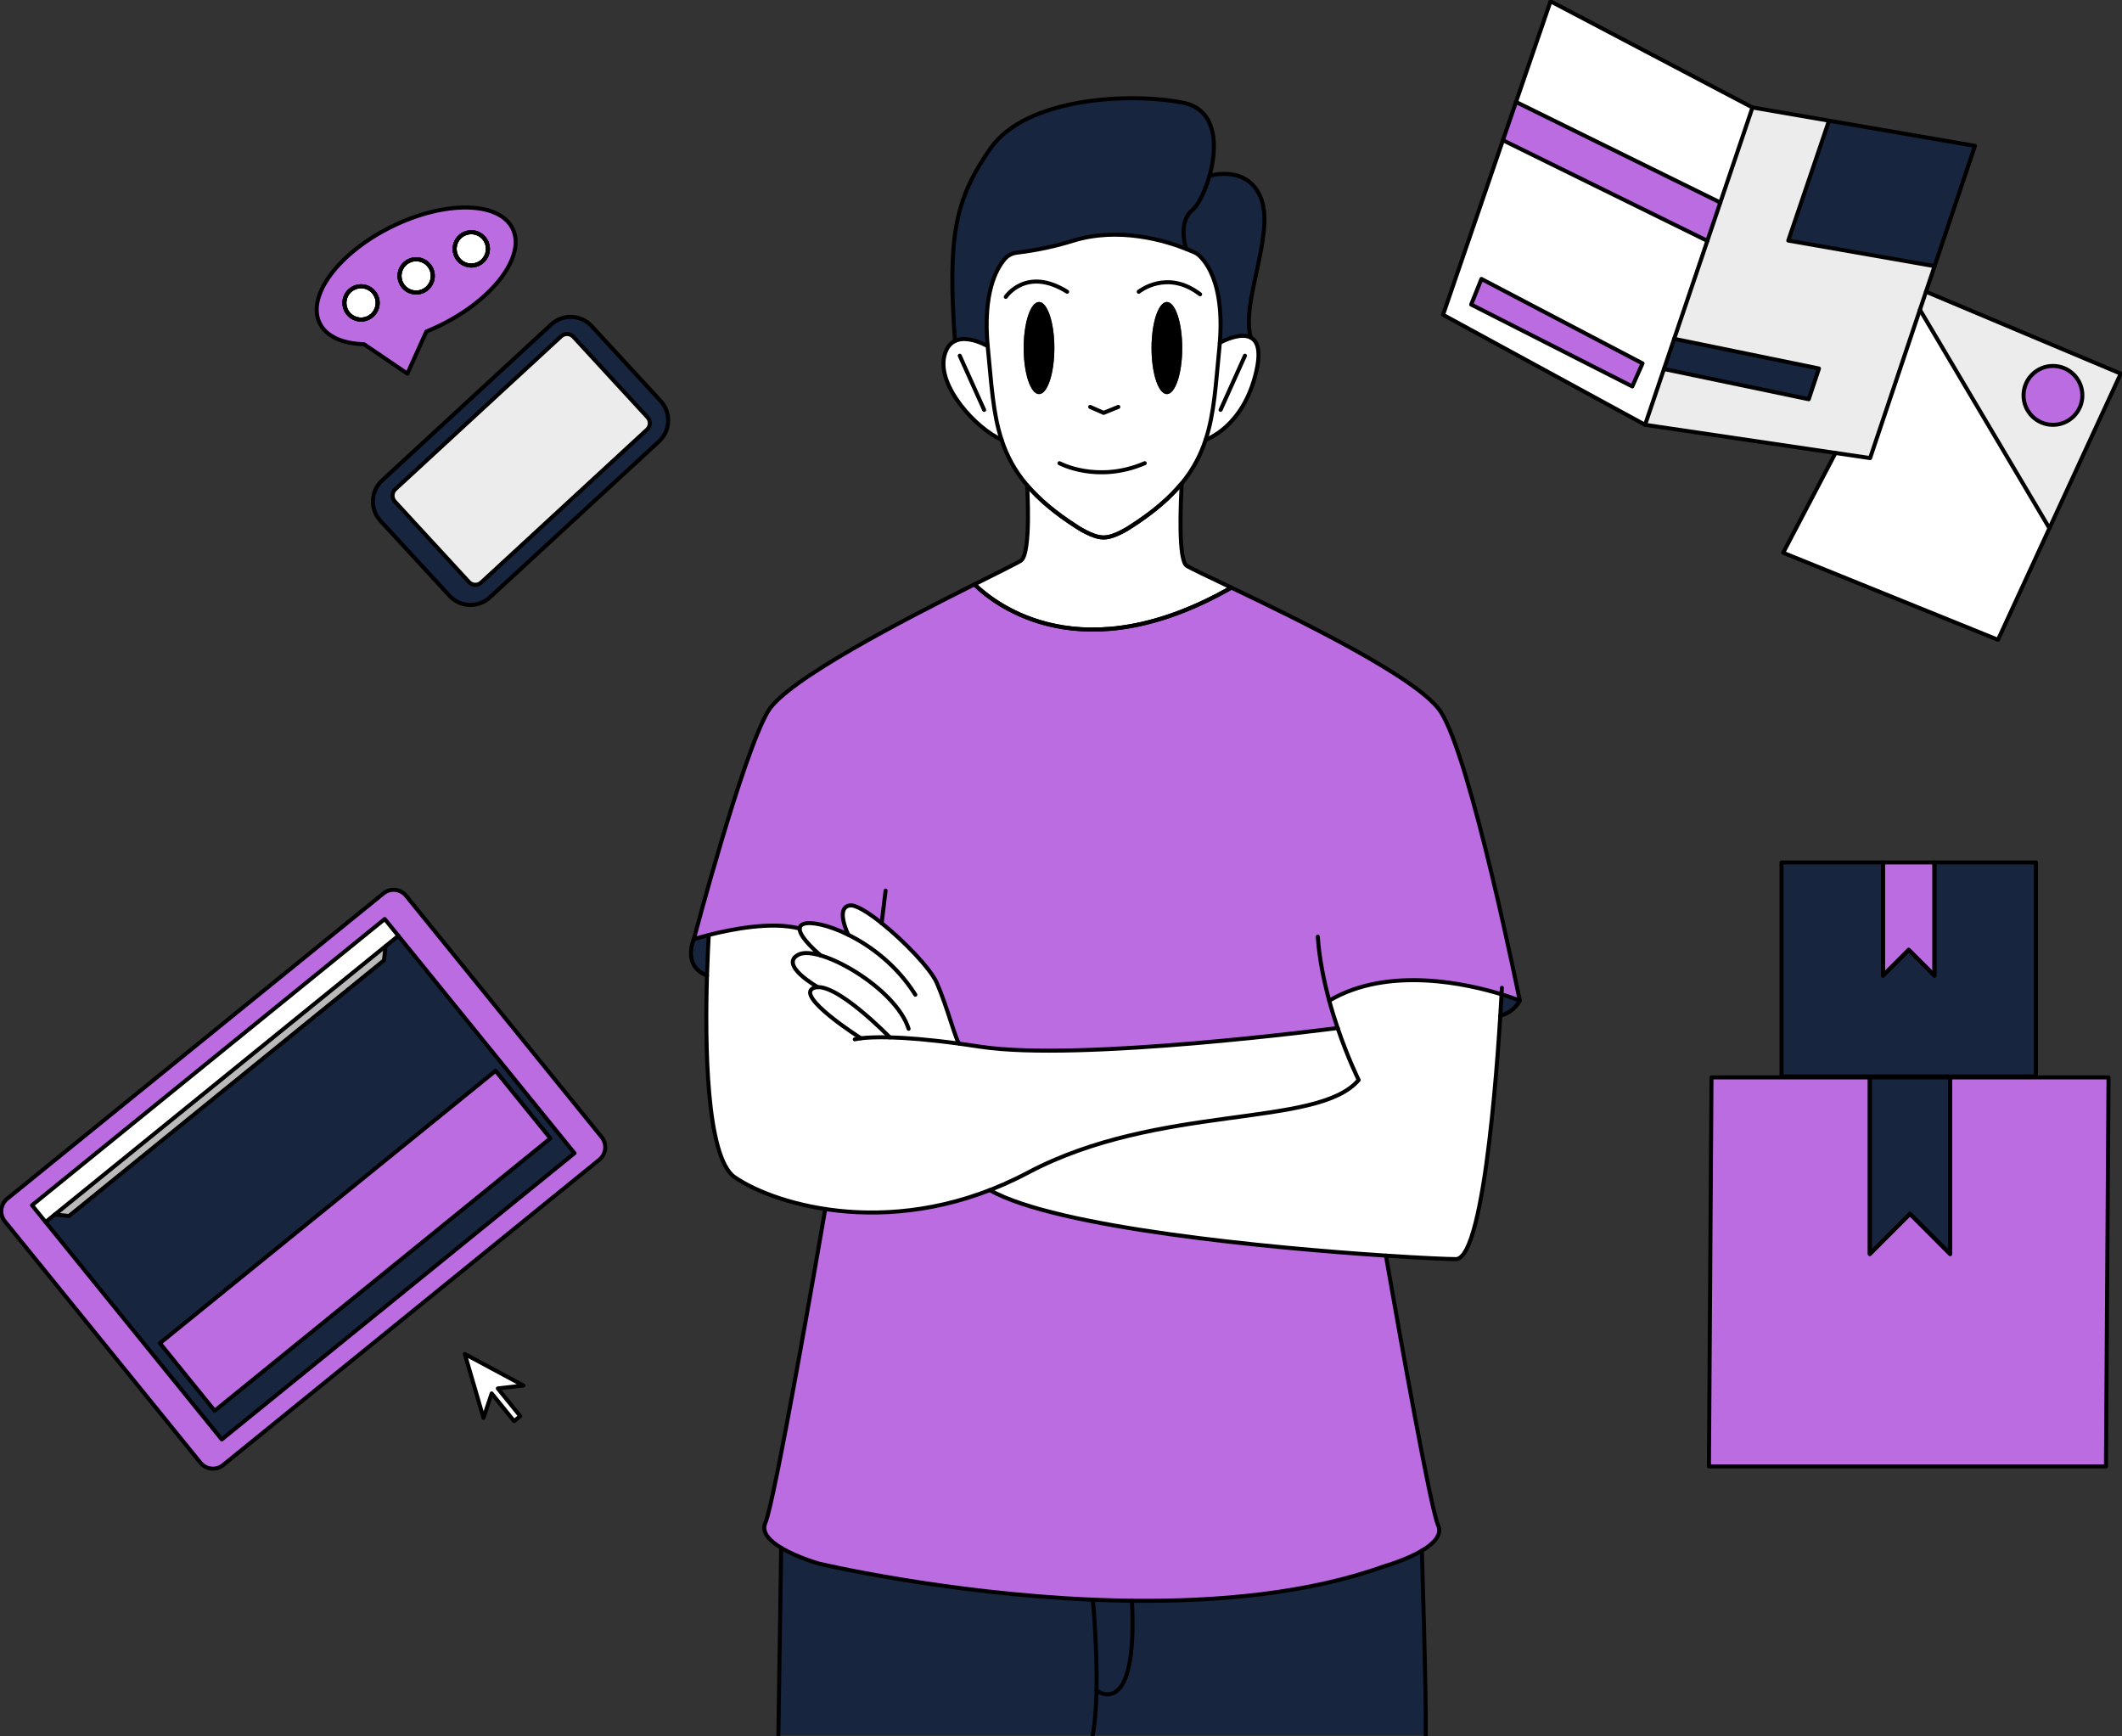 <svg width="528" height="432" viewBox="0 0 528 432" fill="none" xmlns="http://www.w3.org/2000/svg">
<rect x="0" y="0" width="528" height="432" fill="#333333" stroke="none"/>
<g clip-path="url(#clip0_1_628)">
<path d="M481.36 66.217L479.228 72.571L477.72 77.066L465.325 113.969L456.71 112.696L409.332 105.692L414.028 91.812L450.054 99.325L452.6 91.685L416.573 84.299L424.826 59.92L428.052 50.388L436.056 26.741L455.094 30.027L444.964 59.85L481.36 66.217Z" fill="#ECECEC"/>
<path d="M436.056 26.741L428.052 50.388L377.218 25.372L385.808 0.318L436.056 26.741Z" fill="white"/>
<path d="M428.051 50.388L424.825 59.92L373.954 34.885L377.218 25.372L428.051 50.388Z" fill="#BB6CE0"/>
<path d="M373.954 34.885L359.065 78.314L409.332 105.692L414.028 91.812L416.573 84.299L424.826 59.92L373.954 34.885ZM406.15 96.141L366.064 75.767L368.609 69.4L408.696 90.411L406.15 96.141Z" fill="white"/>
<path d="M491.413 36.292L481.36 66.217L444.964 59.85L455.094 30.027L491.413 36.292Z" fill="#17253F"/>
<path d="M452.6 91.685L450.054 99.325L414.028 91.812L416.573 84.299L452.6 91.685Z" fill="#17253F"/>
<path d="M408.696 90.411L406.15 96.141L366.064 75.767L368.609 69.4L408.696 90.411Z" fill="#BB6CE0"/>
<path d="M509.936 131.427L497.14 159.175L443.692 137.527L456.71 112.696L465.325 113.969L477.72 77.066L509.936 131.427Z" fill="white"/>
<path d="M479.228 72.571L477.72 77.066L509.936 131.427L527.682 92.958L479.228 72.571ZM510.82 105.692C506.78 105.692 503.503 102.413 503.503 98.37C503.503 94.327 506.78 91.048 510.82 91.048C514.861 91.048 518.138 94.327 518.138 98.37C518.138 102.413 514.861 105.692 510.82 105.692Z" fill="#ECECEC"/>
<path d="M510.82 105.692C514.861 105.692 518.137 102.414 518.137 98.37C518.137 94.326 514.861 91.048 510.82 91.048C506.779 91.048 503.503 94.326 503.503 98.37C503.503 102.414 506.779 105.692 510.82 105.692Z" fill="#BB6CE0"/>
<path d="M164.373 99.764L147.206 81.122C144.546 78.231 140.047 78.046 137.159 80.708L95.062 119.521C92.179 122.182 91.995 126.678 94.654 129.568L111.822 148.217C114.481 151.101 118.98 151.286 121.862 148.625L163.959 109.818C166.848 107.156 167.033 102.655 164.373 99.764ZM160.975 106.895L119.737 144.913C118.853 145.728 117.478 145.677 116.664 144.792L98.237 124.78C97.422 123.895 97.48 122.52 98.364 121.705L139.602 83.681C140.487 82.873 141.861 82.924 142.675 83.809L161.102 103.82C161.917 104.705 161.86 106.08 160.975 106.895Z" fill="#17253F"/>
<path d="M160.975 106.895L119.737 144.913C118.853 145.728 117.478 145.677 116.664 144.792L98.237 124.78C97.422 123.895 97.48 122.52 98.364 121.705L139.602 83.681C140.486 82.873 141.861 82.924 142.675 83.809L161.102 103.82C161.917 104.705 161.859 106.08 160.975 106.895Z" fill="#ECECEC"/>
<path d="M127.551 56.876C124.229 50.089 110.791 49.847 97.531 56.348C84.277 62.842 76.228 73.615 79.549 80.402C81.184 83.745 85.276 85.496 90.576 85.636L101.367 92.958L106.076 82.491C107.24 82.019 108.405 81.504 109.569 80.931C122.823 74.436 130.872 63.663 127.551 56.876ZM91.658 79.078C89.602 80.084 87.127 79.237 86.122 77.181C85.117 75.13 85.963 72.654 88.018 71.648C90.067 70.642 92.548 71.489 93.547 73.539C94.553 75.595 93.707 78.072 91.658 79.078ZM105.37 72.354C103.321 73.36 100.839 72.514 99.834 70.463C98.829 68.407 99.681 65.93 101.73 64.924C103.779 63.918 106.26 64.765 107.266 66.822C108.271 68.872 107.419 71.348 105.37 72.354ZM119.082 65.637C117.033 66.637 114.558 65.79 113.552 63.74C112.547 61.683 113.393 59.207 115.442 58.201C117.497 57.195 119.973 58.041 120.978 60.098C121.983 62.148 121.137 64.631 119.082 65.637Z" fill="#BB6CE0"/>
<path d="M91.658 79.078C89.602 80.084 87.127 79.237 86.122 77.181C85.117 75.13 85.963 72.654 88.018 71.648C90.067 70.642 92.548 71.489 93.547 73.539C94.553 75.595 93.706 78.072 91.658 79.078Z" fill="white"/>
<path d="M105.37 72.354C103.321 73.36 100.839 72.514 99.834 70.463C98.829 68.407 99.681 65.93 101.73 64.924C103.779 63.918 106.26 64.765 107.266 66.822C108.271 68.872 107.418 71.349 105.37 72.354Z" fill="white"/>
<path d="M119.082 65.637C117.033 66.637 114.558 65.79 113.552 63.74C112.547 61.683 113.393 59.207 115.442 58.201C117.497 57.195 119.972 58.041 120.978 60.098C121.983 62.148 121.137 64.631 119.082 65.637Z" fill="white"/>
<path d="M506.589 214.567V267.815H443.278V214.567H468.526V242.722L474.933 236.317L481.334 242.722V214.567H506.589Z" fill="#17253F"/>
<path d="M481.334 214.567V242.722L474.933 236.317L468.526 242.722V214.567H481.334Z" fill="#BB6CE0"/>
<path d="M524.647 268.05L524.01 364.828H425.22L425.856 268.05H465.255V311.982L475.252 301.986L485.241 311.982V268.05H524.647Z" fill="#BB6CE0"/>
<path d="M485.241 268.05V311.982L475.252 301.986L465.255 311.982V268.05H485.241Z" fill="#17253F"/>
<path d="M149.7 282.904L101.043 222.864C99.649 221.145 97.123 220.883 95.405 222.278L1.801 298.23C0.083 299.63 -0.185 302.152 1.209 303.871L49.866 363.911C51.26 365.631 53.786 365.892 55.504 364.497L149.108 288.545C150.826 287.151 151.093 284.623 149.7 282.904ZM55.179 358.124L11.345 304.036L7.966 299.866L95.73 228.651L99.109 232.822L142.943 286.909L55.179 358.124Z" fill="#BB6CE0"/>
<path d="M99.109 232.822L95.921 235.413L95.552 238.921L58.087 269.324L54.626 272.131L17.161 302.534L13.655 302.164L11.345 304.036L55.179 358.124L142.943 286.909L99.109 232.822ZM53.41 350.993L39.781 334.178L123.307 266.407L136.93 283.216L53.41 350.993Z" fill="#17253F"/>
<path d="M99.109 232.822L95.921 235.413L13.655 302.164L11.345 304.036L7.966 299.866L95.73 228.651L99.109 232.822Z" fill="white"/>
<path d="M95.921 235.413L95.552 238.921L58.087 269.324L54.626 272.131L17.161 302.534L13.655 302.164L95.921 235.413Z" fill="#BABABA"/>
<path d="M136.93 283.216L53.41 350.993L39.781 334.178L123.307 266.407L136.93 283.216Z" fill="#BB6CE0"/>
<path d="M123.867 345.434L129.447 352.324L128.683 352.941L127.92 353.565L122.339 346.676L120.303 352.769L115.658 336.871L130.242 344.702L123.867 345.434Z" fill="white"/>
<path d="M297.676 63.033C297.676 63.033 296.753 62.568 295.143 61.932C290.142 59.945 278.466 56.31 266.936 59.913C262.4 61.327 257.736 62.301 253.014 62.861C251.831 62.995 250.737 63.568 249.967 64.478C247.867 66.936 244.539 73.01 245.761 86.126C245.773 86.279 245.793 86.432 245.805 86.591C246.69 95.416 247.027 102.744 249.209 109.398C250.501 113.358 252.455 117.082 255.566 120.737C258.537 124.22 262.559 127.645 268.075 131.16C268.075 131.16 271.893 133.707 274.438 133.707H274.769C277.314 133.707 281.132 131.16 281.132 131.16C286.91 127.48 291.046 123.902 294.049 120.247C296.925 116.745 298.764 113.18 299.998 109.398C302.181 102.744 302.518 95.416 303.402 86.591C303.447 86.145 303.485 85.712 303.517 85.279C304.961 67.286 297.676 63.033 297.676 63.033ZM258.531 98.052C256.425 98.052 254.713 92.92 254.713 86.591C254.713 80.262 256.425 75.13 258.531 75.13C260.637 75.13 262.349 80.262 262.349 86.591C262.349 92.92 260.637 98.052 258.531 98.052ZM290.346 98.052C288.239 98.052 286.528 92.92 286.528 86.591C286.528 80.262 288.239 75.13 290.346 75.13C292.452 75.13 294.163 80.262 294.163 86.591C294.163 92.92 292.452 98.052 290.346 98.052Z" fill="white"/>
<path d="M249.21 109.398C243.063 106.736 233.08 96.141 234.988 88.501C235.485 86.515 236.452 85.4 237.61 84.84C240.906 83.242 245.761 86.126 245.761 86.126C245.774 86.279 245.793 86.432 245.805 86.591C246.69 95.416 247.027 102.744 249.21 109.398Z" fill="white"/>
<path d="M312.616 92.321C309.434 106.329 299.998 109.398 299.998 109.398C302.181 102.744 302.518 95.416 303.402 86.591C303.447 86.145 303.485 85.712 303.517 85.279C303.517 85.279 308.461 82.478 311.26 84C312.877 84.885 313.78 87.202 312.616 92.321Z" fill="white"/>
<path d="M300.946 43.741C299.826 47.721 298.064 51.076 296.708 52.209C292.967 55.329 295.054 61.671 295.143 61.925C290.142 59.945 278.466 56.31 266.936 59.913C262.4 61.327 257.736 62.301 253.014 62.861C251.831 62.995 250.737 63.568 249.967 64.478C247.867 66.936 244.539 73.01 245.761 86.126C245.761 86.126 240.906 83.242 237.61 84.84C235.771 58.907 237.534 49.663 246.442 36.928C255.35 24.195 281.438 22.921 294.481 25.589C302.887 27.314 302.97 36.54 300.946 43.741Z" fill="#17253F"/>
<path d="M311.26 84C308.461 82.478 303.517 85.279 303.517 85.279C304.961 67.286 297.676 63.033 297.676 63.033C297.676 63.033 296.753 62.568 295.143 61.932C295.054 61.671 292.967 55.329 296.708 52.209C298.064 51.076 299.826 47.721 300.946 43.741C300.946 43.741 310.707 40.749 313.888 49.663C317.07 58.576 308.639 75.678 311.26 84Z" fill="#17253F"/>
<path d="M306.393 146.192C269.399 167.318 247.962 150.732 242.458 145.39C248.834 142.194 253.383 139.959 254.077 139.437C256.622 137.527 255.566 120.737 255.566 120.737C258.537 124.22 262.559 127.645 268.075 131.16C268.075 131.16 271.893 133.707 274.438 133.707H274.769C277.314 133.707 281.132 131.16 281.132 131.16C286.91 127.48 291.046 123.902 294.049 120.247C293.756 125.283 293.152 139.15 295.232 140.71C295.919 141.226 300.259 143.264 306.393 146.192Z" fill="white"/>
<path d="M378.154 248.949C378.154 248.949 378.141 248.943 378.109 248.93C377.836 248.822 376.328 248.223 373.935 247.478C373.833 247.447 373.725 247.415 373.617 247.383C364.9 244.702 345.378 240.309 330.744 248.949C331.399 251.362 332.118 253.654 332.831 255.762C332.067 255.864 268.565 264.204 243.896 260.41C242.077 260.13 240.352 259.881 238.73 259.658C238.024 259.55 235.625 250.223 233.08 244.492C231.495 240.927 224.98 234.146 219.374 229.664C215.976 226.945 212.915 225.073 211.49 225.264C207.793 225.761 210.943 232.299 211.07 232.561C206.101 230.103 201.78 229.25 199.992 229.848C199.286 230.084 198.987 230.498 198.968 231.02C191.982 229.161 181.788 231.23 176.361 232.618C174.076 233.204 172.632 233.668 172.632 233.668C172.632 233.668 184.721 187.826 191.084 177.002C195.71 169.139 225.52 153.877 242.458 145.39C247.962 150.732 269.399 167.318 306.393 146.192C323.038 154.132 352.848 168.63 358.429 177.002C365.771 188.023 377.676 246.6 378.141 248.879C378.147 248.924 378.154 248.949 378.154 248.949Z" fill="#BB6CE0"/>
<path d="M338.067 268.687C327.887 280.784 288.437 274.417 255.782 291.742C252.582 293.442 249.407 294.881 246.27 296.09C231.043 302.005 216.778 302.54 205.344 300.796C195.112 299.242 187.146 295.861 182.813 292.881C175.622 287.934 175.412 259.175 175.915 242.703C176.055 238.144 176.246 234.528 176.361 232.618C181.788 231.23 191.981 229.161 198.968 231.02C198.866 233.331 204.224 237.724 204.224 237.724C201.876 237.03 199.916 236.89 198.72 237.489C193.629 240.035 203.492 245.594 203.492 245.594C203.148 245.6 202.824 245.657 202.538 245.766C197.447 247.676 214.207 258.315 214.207 258.315C215.518 258.156 217.789 257.997 221.404 258.092C225.38 258.194 230.986 258.608 238.73 259.658C240.352 259.881 242.077 260.13 243.896 260.41C268.565 264.204 332.067 255.864 332.831 255.762C335.439 263.428 338.067 268.687 338.067 268.687Z" fill="white"/>
<path d="M373.617 247.383C373.553 248.567 373.451 250.35 373.311 252.585C372.249 269.725 368.889 313.256 362.246 313.256C360.293 313.256 353.828 312.982 344.837 312.39C316.453 310.524 262.839 305.513 246.27 296.09C249.407 294.881 252.582 293.442 255.782 291.742C288.437 274.417 327.887 280.784 338.067 268.687C338.067 268.687 335.439 263.428 332.831 255.762C332.118 253.654 331.399 251.362 330.744 248.949C345.378 240.309 364.9 244.702 373.617 247.383Z" fill="white"/>
<path d="M221.404 258.092C217.789 257.997 215.518 258.156 214.207 258.315C214.207 258.315 197.447 247.676 202.538 245.766C202.824 245.657 203.148 245.6 203.492 245.594C209.155 245.435 221.404 258.092 221.404 258.092Z" fill="white"/>
<path d="M238.73 259.658C230.986 258.608 225.38 258.194 221.404 258.092C221.404 258.092 209.155 245.435 203.492 245.594C203.492 245.594 193.629 240.035 198.72 237.489C199.916 236.89 201.876 237.03 204.224 237.724C204.224 237.724 198.866 233.331 198.968 231.02C198.987 230.498 199.286 230.084 199.992 229.848C201.78 229.25 206.101 230.103 211.07 232.561C210.943 232.299 207.793 225.761 211.49 225.264C212.915 225.073 215.976 226.945 219.374 229.664C224.979 234.146 231.495 240.927 233.079 244.492C235.625 250.223 238.023 259.55 238.73 259.658Z" fill="white"/>
<path d="M176.361 232.618C176.246 234.528 176.055 238.144 175.915 242.703C169.654 240.284 172.632 233.668 172.632 233.668C172.632 233.668 174.076 233.204 176.361 232.618Z" fill="#17253F"/>
<path d="M272.835 420.609C273.058 409.792 271.919 397.988 271.919 397.988C275.126 398.121 278.377 398.21 281.654 398.249C283.143 428.485 272.835 420.609 272.835 420.609Z" fill="#17253F"/>
<path d="M353.79 385.801C349.794 388.17 344.468 389.66 344.468 389.66C325.647 396.453 303.11 398.497 281.654 398.249C278.377 398.21 275.126 398.121 271.919 397.988C235.09 396.434 203.81 389.023 203.81 389.023C203.81 389.023 198.383 387.501 194.374 385.094C191.523 383.382 189.392 381.217 190.448 378.836C192.732 373.691 203.218 313.135 205.344 300.796C216.778 302.54 231.043 302.005 246.27 296.09C262.839 305.513 316.453 310.524 344.838 312.39C348.579 333.732 355.979 375.308 357.831 379.472C358.906 381.885 356.698 384.076 353.79 385.801Z" fill="#BB6CE0"/>
<path d="M272.835 420.609C272.752 424.665 272.479 428.575 271.881 431.682H193.674L194.374 385.094C198.383 387.501 203.81 389.023 203.81 389.023C203.81 389.023 235.09 396.434 271.919 397.988C271.919 397.988 273.058 409.792 272.835 420.609Z" fill="#17253F"/>
<path d="M354.757 431.682H271.88C272.479 428.575 272.752 424.665 272.835 420.609C272.835 420.609 283.143 428.485 281.654 398.249C303.11 398.497 325.647 396.453 344.468 389.66C344.468 389.66 349.794 388.17 353.79 385.801C353.809 386.412 354.91 421.698 354.757 431.682Z" fill="#17253F"/>
<path d="M378.109 248.93C377.473 249.911 375.946 251.795 373.312 252.585C373.452 250.35 373.553 248.567 373.617 247.383C373.725 247.415 373.833 247.447 373.935 247.478C376.328 248.223 377.836 248.822 378.109 248.93Z" fill="#17253F"/>
<path d="M303.517 85.279C303.485 85.712 303.447 86.145 303.402 86.591C302.518 95.416 302.181 102.744 299.998 109.398C298.764 113.18 296.925 116.745 294.049 120.247C291.046 123.902 286.91 127.48 281.132 131.16C281.132 131.16 277.314 133.707 274.769 133.707H274.438C271.893 133.707 268.075 131.16 268.075 131.16C262.559 127.645 258.537 124.22 255.566 120.737C252.455 117.082 250.501 113.358 249.209 109.398C247.027 102.744 246.69 95.416 245.805 86.591C245.793 86.432 245.773 86.279 245.761 86.126C244.539 73.01 247.867 66.936 249.967 64.478C250.737 63.568 251.831 62.995 253.014 62.861C257.736 62.301 262.4 61.327 266.936 59.913C278.466 56.31 290.142 59.945 295.143 61.925C296.753 62.568 297.676 63.033 297.676 63.033C297.676 63.033 304.961 67.286 303.517 85.279Z" stroke="black" stroke-linecap="round" stroke-linejoin="round"/>
<path d="M245.761 86.126C245.761 86.126 236.897 80.861 234.988 88.501C233.08 96.141 243.063 106.736 249.21 109.398" stroke="black" stroke-linecap="round" stroke-linejoin="round"/>
<path d="M303.517 85.279C303.517 85.279 315.797 78.314 312.616 92.321C309.434 106.329 299.998 109.398 299.998 109.398" stroke="black" stroke-linecap="round" stroke-linejoin="round"/>
<path d="M295.15 61.932C295.15 61.932 292.897 55.393 296.715 52.209C300.533 49.026 307.538 28.263 294.488 25.589C281.438 22.915 255.356 24.195 246.448 36.928C237.54 49.663 235.777 58.907 237.616 84.846" stroke="black" stroke-linecap="round" stroke-linejoin="round"/>
<path d="M300.946 43.741C300.946 43.741 310.707 40.749 313.888 49.663C317.07 58.576 308.633 75.684 311.26 84.006" stroke="black" stroke-linecap="round" stroke-linejoin="round"/>
<path d="M263.621 115.242C263.621 115.242 272.975 120.336 284.842 115.242" stroke="black" stroke-linecap="round" stroke-linejoin="round"/>
<path d="M271.257 101.235L274.604 102.719L278.262 101.235" stroke="black" stroke-linecap="round" stroke-linejoin="round"/>
<path d="M258.531 98.052C260.64 98.052 262.349 92.921 262.349 86.591C262.349 80.261 260.64 75.13 258.531 75.13C256.423 75.13 254.713 80.261 254.713 86.591C254.713 92.921 256.423 98.052 258.531 98.052Z" fill="black"/>
<path d="M290.346 98.052C292.454 98.052 294.163 92.921 294.163 86.591C294.163 80.261 292.454 75.13 290.346 75.13C288.237 75.13 286.528 80.261 286.528 86.591C286.528 92.921 288.237 98.052 290.346 98.052Z" fill="black"/>
<path d="M250.259 73.857C250.259 73.857 255.35 66.217 265.53 72.584" stroke="black" stroke-linecap="round" stroke-linejoin="round"/>
<path d="M283.346 72.584C283.346 72.584 290.346 66.853 298.617 73.22" stroke="black" stroke-linecap="round" stroke-linejoin="round"/>
<path d="M306.393 146.192C269.399 167.318 247.962 150.732 242.458 145.39C248.834 142.194 253.383 139.959 254.077 139.437C256.622 137.527 255.566 120.737 255.566 120.737C258.537 124.22 262.559 127.645 268.075 131.16C268.075 131.16 271.893 133.707 274.438 133.707H274.769C277.314 133.707 281.132 131.16 281.132 131.16C286.91 127.48 291.046 123.902 294.049 120.247C293.756 125.283 293.152 139.15 295.232 140.71C295.919 141.226 300.259 143.264 306.393 146.192Z" stroke="black" stroke-linecap="round" stroke-linejoin="round"/>
<path d="M378.154 248.949C378.154 248.949 376.588 248.306 373.935 247.478C365.383 244.811 345.557 240.201 330.744 248.949C331.399 251.362 332.118 253.654 332.831 255.762C332.067 255.864 268.565 264.204 243.896 260.41C242.077 260.13 240.352 259.881 238.73 259.658C238.024 259.55 235.625 250.223 233.08 244.492C231.495 240.927 224.98 234.146 219.374 229.664C215.976 226.945 212.915 225.073 211.49 225.264C207.717 225.773 211.077 232.567 211.077 232.567C206.107 230.103 201.78 229.25 199.992 229.848C199.286 230.084 198.987 230.498 198.968 231.02C191.982 229.161 181.788 231.23 176.361 232.618C174.076 233.204 172.632 233.668 172.632 233.668C172.632 233.668 184.721 187.826 191.084 177.002C195.71 169.139 225.52 153.877 242.458 145.39C247.962 150.732 269.399 167.318 306.393 146.192C323.038 154.132 352.848 168.63 358.429 177.002C365.918 188.24 378.154 248.949 378.154 248.949Z" stroke="black" stroke-linecap="round" stroke-linejoin="round"/>
<path d="M176.361 232.618C176.246 234.528 176.055 238.144 175.915 242.703C175.412 259.175 175.622 287.934 182.813 292.881C192.993 299.885 223.134 309.066 255.782 291.742C288.437 274.417 327.887 280.784 338.067 268.687C338.067 268.687 335.439 263.428 332.831 255.762" stroke="black" stroke-linecap="round" stroke-linejoin="round"/>
<path d="M330.744 248.949C329.388 243.989 328.275 238.507 327.887 233.032" stroke="black" stroke-linecap="round" stroke-linejoin="round"/>
<path d="M212.693 258.582C212.693 258.582 213.125 258.449 214.207 258.315C215.518 258.156 217.789 257.997 221.404 258.092C225.38 258.194 230.986 258.608 238.73 259.658" stroke="black" stroke-linecap="round" stroke-linejoin="round"/>
<path d="M332.837 255.762H332.831" stroke="black" stroke-linecap="round" stroke-linejoin="round"/>
<path d="M246.27 296.09C262.839 305.513 316.453 310.524 344.837 312.39C353.828 312.982 360.293 313.256 362.246 313.256C369.755 313.256 373.07 257.64 373.617 247.383C373.674 246.339 373.7 245.766 373.7 245.766" stroke="black" stroke-linecap="round" stroke-linejoin="round"/>
<path d="M214.207 258.315C214.207 258.315 197.447 247.676 202.538 245.766C207.628 243.856 221.404 258.092 221.404 258.092" stroke="black" stroke-linecap="round" stroke-linejoin="round"/>
<path d="M203.492 245.594C203.492 245.594 193.629 240.035 198.72 237.489C203.81 234.942 222.899 245.766 226.08 255.953" stroke="black" stroke-linecap="round" stroke-linejoin="round"/>
<path d="M227.754 247.478C223.23 240.258 216.733 235.368 211.077 232.567" stroke="black" stroke-linecap="round" stroke-linejoin="round"/>
<path d="M204.224 237.724C204.224 237.724 198.866 233.331 198.968 231.02" stroke="black" stroke-linecap="round" stroke-linejoin="round"/>
<path d="M172.632 233.668C172.632 233.668 169.654 240.284 175.915 242.703" stroke="black" stroke-linecap="round" stroke-linejoin="round"/>
<path d="M220.354 221.571L219.374 229.664" stroke="black" stroke-linecap="round" stroke-linejoin="round"/>
<path d="M344.838 312.39C348.579 333.732 355.979 375.308 357.831 379.472C358.906 381.885 356.698 384.076 353.79 385.801C349.794 388.17 344.468 389.66 344.468 389.66C325.647 396.453 303.11 398.497 281.654 398.249C278.377 398.21 275.126 398.121 271.919 397.988C235.09 396.434 203.81 389.023 203.81 389.023C203.81 389.023 198.383 387.501 194.374 385.094C191.523 383.382 189.392 381.217 190.448 378.836C192.732 373.691 203.218 313.135 205.344 300.796" stroke="black" stroke-linecap="round" stroke-linejoin="round"/>
<path d="M194.374 385.094L193.674 431.682" stroke="black" stroke-linecap="round" stroke-linejoin="round"/>
<path d="M353.79 385.795C353.79 385.795 354.91 421.609 354.757 431.682" stroke="black" stroke-linecap="round" stroke-linejoin="round"/>
<path d="M271.919 397.988C271.919 397.988 273.058 409.792 272.835 420.609C272.752 424.665 272.479 428.575 271.88 431.682" stroke="black" stroke-linecap="round" stroke-linejoin="round"/>
<path d="M272.835 420.609C272.835 420.609 283.143 428.492 281.654 398.249" stroke="black" stroke-linecap="round" stroke-linejoin="round"/>
<path d="M385.808 0.318L436.056 26.741L491.413 36.292L465.325 113.969L409.332 105.692L359.065 78.314L385.808 0.318Z" stroke="black" stroke-linecap="round" stroke-linejoin="round"/>
<path d="M436.056 26.741L409.332 105.692" stroke="black" stroke-linecap="round" stroke-linejoin="round"/>
<path d="M455.094 30.027L444.964 59.85L481.366 66.217" stroke="black" stroke-linecap="round" stroke-linejoin="round"/>
<path d="M377.218 25.372L428.052 50.388" stroke="black" stroke-linecap="round" stroke-linejoin="round"/>
<path d="M424.825 59.92L373.954 34.885" stroke="black" stroke-linecap="round" stroke-linejoin="round"/>
<path d="M368.609 69.4L366.064 75.767L406.15 96.141L408.696 90.411L368.609 69.4Z" stroke="black" stroke-linecap="round" stroke-linejoin="round"/>
<path d="M416.573 84.299L452.6 91.685L450.054 99.325L414.034 91.812" stroke="black" stroke-linecap="round" stroke-linejoin="round"/>
<path d="M456.71 112.696L443.692 137.527L497.14 159.175L527.682 92.958L479.228 72.571" stroke="black" stroke-linecap="round" stroke-linejoin="round"/>
<path d="M510.82 105.692C514.862 105.692 518.138 102.414 518.138 98.37C518.138 94.326 514.862 91.048 510.82 91.048C506.779 91.048 503.503 94.326 503.503 98.37C503.503 102.414 506.779 105.692 510.82 105.692Z" stroke="black" stroke-linecap="round" stroke-linejoin="round"/>
<path d="M477.72 77.066L509.942 131.427" stroke="black" stroke-linecap="round" stroke-linejoin="round"/>
<path d="M164.383 99.767L147.213 81.122C144.553 78.234 140.057 78.05 137.17 80.712L95.076 119.526C92.19 122.187 92.006 126.686 94.666 129.575L111.835 148.219C114.495 151.108 118.992 151.292 121.878 148.63L163.972 109.816C166.859 107.155 167.043 102.655 164.383 99.767Z" stroke="black" stroke-linecap="round" stroke-linejoin="round"/>
<path d="M161.11 103.813L142.685 83.806C141.871 82.922 140.494 82.865 139.61 83.68L98.377 121.7C97.493 122.515 97.437 123.893 98.252 124.777L116.676 144.784C117.49 145.669 118.867 145.725 119.751 144.91L160.984 106.89C161.868 106.075 161.924 104.697 161.11 103.813Z" stroke="black" stroke-linecap="round" stroke-linejoin="round"/>
<path d="M127.551 56.876C124.229 50.089 110.791 49.847 97.531 56.348C84.277 62.842 76.228 73.615 79.549 80.402C81.184 83.745 85.276 85.496 90.576 85.636L101.367 92.958L106.076 82.491C107.24 82.019 108.405 81.504 109.569 80.931C122.823 74.436 130.872 63.663 127.551 56.876ZM86.122 77.181C85.117 75.13 85.963 72.654 88.018 71.648C90.067 70.642 92.548 71.489 93.547 73.539C94.553 75.595 93.707 78.072 91.658 79.078C89.602 80.084 87.127 79.237 86.122 77.181ZM105.37 72.354C103.321 73.36 100.839 72.514 99.834 70.463C98.829 68.407 99.681 65.93 101.73 64.924C103.779 63.918 106.26 64.765 107.266 66.822C108.271 68.872 107.419 71.348 105.37 72.354ZM119.082 65.637C117.033 66.637 114.558 65.79 113.552 63.74C112.547 61.683 113.393 59.207 115.442 58.201C117.497 57.195 119.973 58.041 120.978 60.098C121.983 62.148 121.137 64.631 119.082 65.637Z" stroke="black" stroke-linecap="round" stroke-linejoin="round"/>
<path d="M93.547 73.539C94.553 75.595 93.706 78.072 91.658 79.078C89.602 80.084 87.127 79.237 86.122 77.181C85.117 75.13 85.963 72.654 88.018 71.648C90.067 70.642 92.548 71.489 93.547 73.539Z" stroke="black" stroke-linecap="round" stroke-linejoin="round"/>
<path d="M107.266 66.822C108.271 68.872 107.419 71.348 105.37 72.354C103.321 73.36 100.839 72.514 99.834 70.463C98.829 68.407 99.681 65.93 101.73 64.924C103.779 63.918 106.261 64.765 107.266 66.822Z" stroke="black" stroke-linecap="round" stroke-linejoin="round"/>
<path d="M119.082 65.637C117.033 66.637 114.558 65.79 113.552 63.74C112.547 61.683 113.393 59.207 115.442 58.201C117.497 57.195 119.973 58.041 120.978 60.098C121.983 62.148 121.137 64.631 119.082 65.637Z" stroke="black" stroke-linecap="round" stroke-linejoin="round"/>
<path d="M91.658 79.078C89.602 80.084 87.127 79.237 86.122 77.181C85.117 75.13 85.963 72.654 88.018 71.648C90.067 70.642 92.548 71.489 93.547 73.539C94.553 75.595 93.706 78.072 91.658 79.078Z" stroke="black" stroke-linecap="round" stroke-linejoin="round"/>
<path d="M105.37 72.354C103.321 73.36 100.839 72.514 99.834 70.463C98.829 68.407 99.681 65.93 101.73 64.924C103.779 63.918 106.26 64.765 107.266 66.822C108.271 68.872 107.418 71.349 105.37 72.354Z" stroke="black" stroke-linecap="round" stroke-linejoin="round"/>
<path d="M119.082 65.637C117.033 66.637 114.558 65.79 113.552 63.74C112.547 61.683 113.393 59.207 115.442 58.201C117.497 57.195 119.972 58.041 120.978 60.098C121.983 62.148 121.137 64.631 119.082 65.637Z" stroke="black" stroke-linecap="round" stroke-linejoin="round"/>
<path d="M95.408 222.274L1.804 298.229C0.085 299.625 -0.179 302.151 1.216 303.871L49.87 363.907C51.264 365.628 53.789 365.891 55.508 364.496L149.112 288.54C150.831 287.145 151.095 284.619 149.7 282.898L101.046 222.863C99.652 221.142 97.127 220.878 95.408 222.274Z" stroke="black" stroke-linecap="round" stroke-linejoin="round"/>
<path d="M95.729 228.645L7.967 299.86L55.179 358.115L142.941 286.9L95.729 228.645Z" stroke="black" stroke-linecap="round" stroke-linejoin="round"/>
<path d="M99.115 232.822L11.345 304.036" stroke="black" stroke-linecap="round" stroke-linejoin="round"/>
<path d="M123.312 266.402L39.79 334.177L53.416 350.991L136.938 283.216L123.312 266.402Z" stroke="black" stroke-linecap="round" stroke-linejoin="round"/>
<path d="M13.655 302.164L17.161 302.534L54.626 272.131L58.087 269.324L95.552 238.921L95.921 235.413" stroke="black" stroke-linecap="round" stroke-linejoin="round"/>
<path d="M506.589 214.567V267.815H443.278V214.567H468.526V242.722L474.933 236.317L481.334 242.722V214.567H506.589Z" stroke="black" stroke-linecap="round" stroke-linejoin="round"/>
<path d="M481.334 214.567V242.722L474.933 236.317L468.526 242.722V214.567H481.334Z" stroke="black" stroke-linecap="round" stroke-linejoin="round"/>
<path d="M524.647 268.05L524.01 364.828H425.22L425.856 268.05H465.255V311.982L475.252 301.986L485.241 311.982V268.05H524.647Z" stroke="black" stroke-linecap="round" stroke-linejoin="round"/>
<path d="M485.241 268.05V311.982L475.252 301.986L465.255 311.982V268.05H485.241Z" stroke="black" stroke-linecap="round" stroke-linejoin="round"/>
<path d="M128.683 352.941L129.453 352.324L123.867 345.434L130.249 344.702L115.658 336.871L120.303 352.769L122.339 346.676L127.92 353.565L128.683 352.941Z" stroke="black" stroke-linecap="round" stroke-linejoin="round"/>
<path d="M378.154 248.949C378.154 248.949 376.741 251.91 373.312 252.661" stroke="black" stroke-linecap="round" stroke-linejoin="round"/>
<path d="M238.806 88.501L244.87 101.974" stroke="black" stroke-linecap="round" stroke-linejoin="round"/>
<path d="M309.772 88.501L303.708 101.974" stroke="black" stroke-linecap="round" stroke-linejoin="round"/>
</g>
<defs>
<clipPath id="clip0_1_628">
<rect width="528" height="432" fill="white"/>
</clipPath>
</defs>
</svg>
